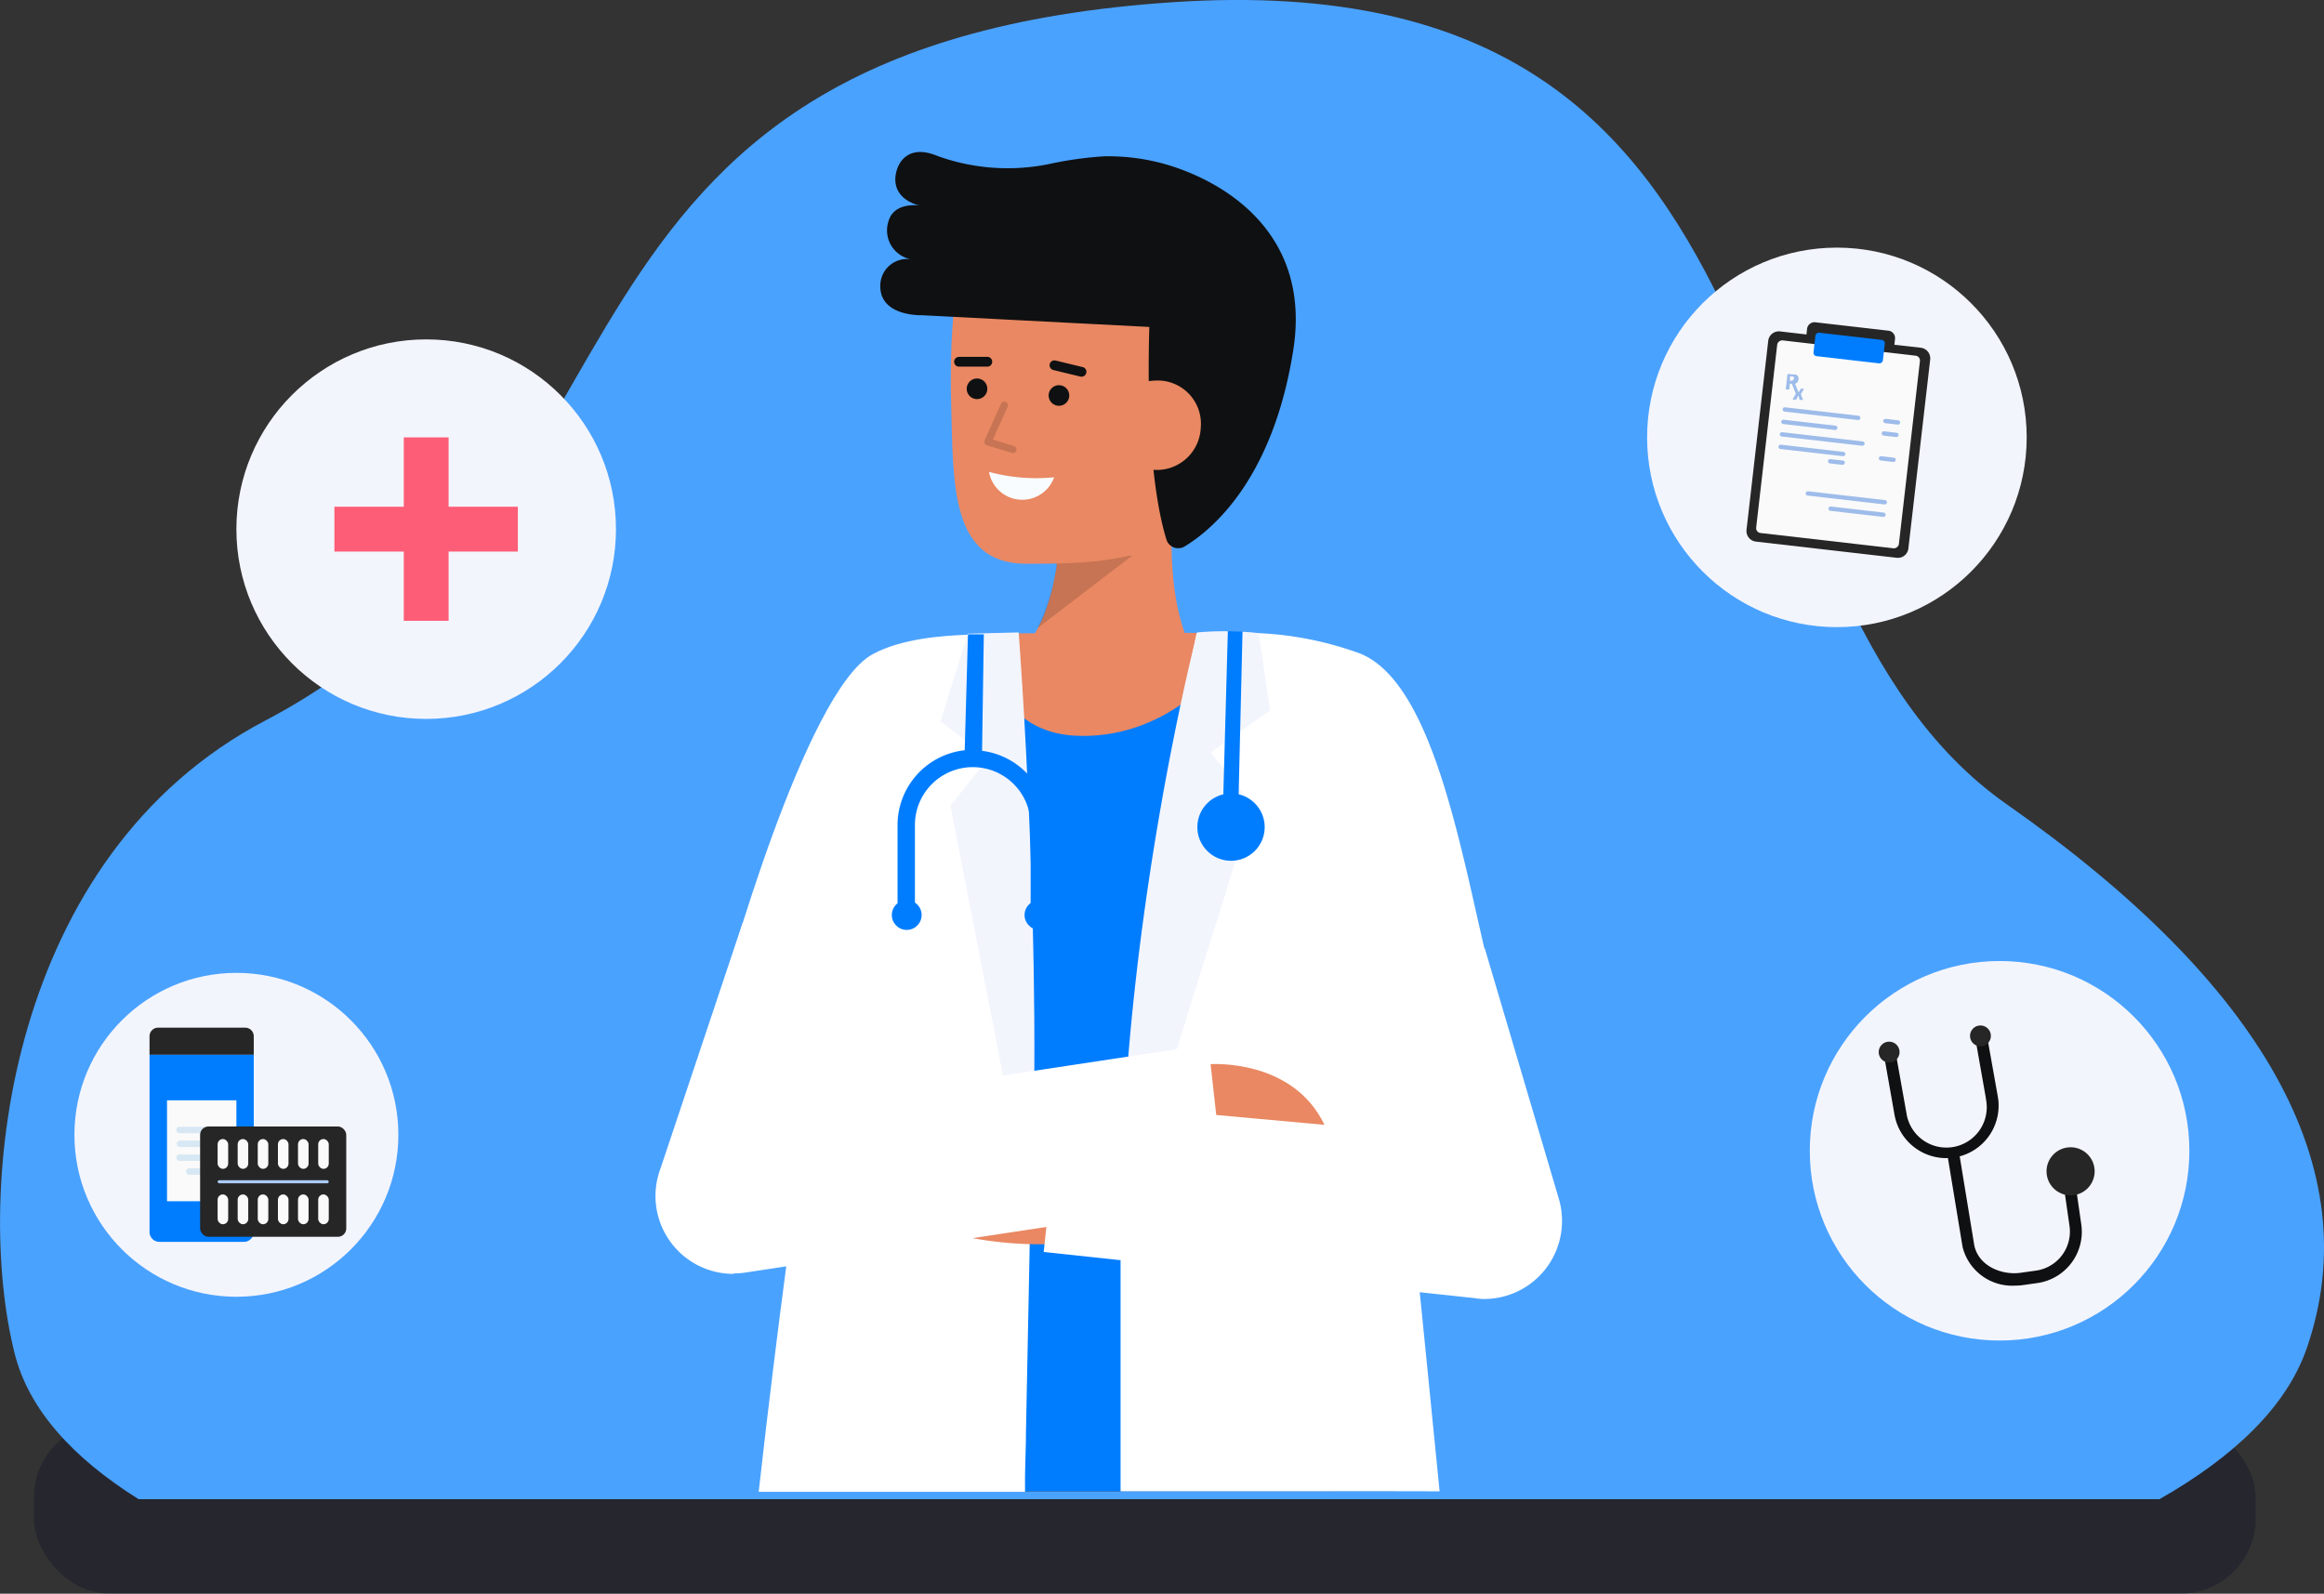 <svg id="Doctor" xmlns="http://www.w3.org/2000/svg" viewBox="0 0 198 135.8"><rect x="0" y="0" width="198" height="135.8" fill="#333333" stroke="none"/><defs><style>.cls-1{fill:#000222;opacity:0.25;}.cls-2{fill:#4aa2ff;}.cls-3{fill:#dee8f5;}.cls-4,.cls-8{fill:#0f1011;}.cls-4{opacity:0.07;}.cls-4,.cls-7{isolation:isolate;}.cls-5{fill:#262626;}.cls-6{fill:#e98862;}.cls-7,.cls-9{opacity:0.15;}.cls-10{fill:#f8fcff;}.cls-11{fill:#007dff;}.cls-12{fill:#fff;}.cls-13{fill:#f3f5fd;}.cls-14{fill:#fd5d76;}.cls-15{fill:#fafafa;}.cls-16{fill:#d7e8f4;}.cls-17{fill:#abcbff;}.cls-18{fill:#9ebcea;}</style></defs><rect class="cls-1" x="2.89" y="121.19" width="189.29" height="14.61" rx="6.4"/><path class="cls-2" d="M818.39,405.48c-1.7,4.92-6.12,9.2-12.55,12.86H633.67c-5.64-3.54-9.37-7.67-10.56-12.41-3.49-13.84-.63-42.42,21.37-53.95,34.57-18.12,21-57.52,77.43-61.21s44.41,49.79,70.94,68.37C814.61,374.37,823.68,390.18,818.39,405.48Z" transform="translate(-621.86 -290.59)"/><polygon class="cls-3" points="113.62 127.08 72.78 127.08 72.82 126.65 87.27 125.66 95.44 125.1 113.13 123.89 113.62 127.08"/><polygon class="cls-4" points="113.62 127.08 72.78 127.08 72.82 126.65 87.27 125.66 95.44 125.1 113.13 123.89 113.62 127.08"/><path class="cls-5" d="M740.71,417.67H693.24l.18-1,.16.05.48-3.25,15.15-.94,8-.5,23.26-1.43Z" transform="translate(-621.86 -290.59)"/><path class="cls-6" d="M721.68,337.13c0-.11,0-.22,0-.33,0-1.11,0-2.32.15-3.64l-1.38-.25-8.37-1.55a35.3,35.3,0,0,1-.1,6.5l-.09.75s0,.05,0,.07c0,.33-.1.66-.16,1s-.08.42-.13.64a7.91,7.91,0,0,1-.19.81c-.07.27-.14.53-.23.79s-.16.52-.26.77a10.38,10.38,0,0,1-.65,1.44h0a7.18,7.18,0,0,1-1.9,2.34h15.33C722.71,344.8,721.72,341.94,721.68,337.13Z" transform="translate(-621.86 -290.59)"/><path class="cls-7" d="M710.23,344.13l8.1-6.2-6.36-.06A17.56,17.56,0,0,1,710.23,344.13Z" transform="translate(-621.86 -290.59)"/><path class="cls-6" d="M727.36,328.18c-.68,3.9-2.8,7.59-6.25,8.85-4.08,1.5-7.11,1.6-11.81,1.6-6.43,0-6.22-6.7-6.4-13.46s.36-14.05,2.9-16.41c5.07-4.72,20-1.73,21.76,6.16C728.49,319,728,324.47,727.36,328.18Z" transform="translate(-621.86 -290.59)"/><path class="cls-8" d="M699.46,312.68a2.5,2.5,0,0,1-1.91-3.21c.47-1.74,2.7-1.36,2.7-1.36s-2.11-.38-2.11-2.23c0-1.16.89-3.13,3.59-2a17.62,17.62,0,0,0,9.5.69,31.07,31.07,0,0,1,4.7-.66h0a17.82,17.82,0,0,1,5.38.72c4.9,1.46,12.31,5.85,10.73,15.81-1.75,11.1-7,15.35-9.26,16.72a1.06,1.06,0,0,1-1.44-.36,1.6,1.6,0,0,1-.1-.23c-.65-2.08-1.77-7.32-1.46-18.12l-19.38-1s-3.54.13-3.54-2.46A2.28,2.28,0,0,1,699.46,312.68Z" transform="translate(-621.86 -290.59)"/><circle class="cls-8" cx="90.22" cy="33.7" r="0.88"/><circle class="cls-8" cx="83.24" cy="33.13" r="0.88"/><path class="cls-8" d="M703.57,321.83h0l2.34,0a.42.42,0,1,0,0-.83h0l-2.34,0a.42.42,0,0,0-.42.42A.41.41,0,0,0,703.57,321.83Z" transform="translate(-621.86 -290.59)"/><path class="cls-8" d="M714,322.69a.42.42,0,0,0,.42-.42.41.41,0,0,0-.32-.4l-2.31-.56a.42.42,0,0,0-.5.31.43.43,0,0,0,.31.5l2.31.56Z" transform="translate(-621.86 -290.59)"/><path class="cls-6" d="M716.69,326.45a3.75,3.75,0,1,0,7.47.62,3.69,3.69,0,0,0-3.43-4.05C718.06,322.94,716.86,324.39,716.69,326.45Z" transform="translate(-621.86 -290.59)"/><g class="cls-9"><path d="M708.16,329.2a.3.3,0,0,0,.3-.31.31.31,0,0,0-.21-.29l-1.8-.55,1.26-2.81a.31.31,0,0,0-.16-.4.3.3,0,0,0-.4.15l-1.4,3.12a.31.31,0,0,0,.15.41h0l2.13.65Z" transform="translate(-621.86 -290.59)"/></g><path class="cls-10" d="M711.67,331.26a15.44,15.44,0,0,1-5.55-.46,2.88,2.88,0,0,0,5.55.46Z" transform="translate(-621.86 -290.59)"/><path class="cls-11" d="M739.76,400.4c1.09,6.11,2.65,12.29,3.66,17.27H689.47c.74-5.34,2-12.08,2.8-19.69a107.59,107.59,0,0,0,.56-12,142.58,142.58,0,0,0-1.3-14.39c-1.57-13.31-2.37-25.84,12.46-26.48h.33l1.35,0h.12c0,.79,1.21,1.39,3,1.81h0a42.09,42.09,0,0,0,14.44.12l.12,0a9.36,9.36,0,0,0,3-1,2,2,0,0,0,.33-.25,1.19,1.19,0,0,0,.42-.71h.53c.5,0,1,0,1.46.07,5,.36,9,2.05,11.49,4.52,6.61,6.61,3.1,16.42.26,26.07a64.57,64.57,0,0,0-2.23,9.55h0c-.07.58-.13,1.15-.16,1.71s0,1,0,1.49A70,70,0,0,0,739.76,400.4Z" transform="translate(-621.86 -290.59)"/><path class="cls-6" d="M705.68,344.6c.15,3.36,2,8.29,7.62,8.67,7.51.49,13.33-5.33,13.77-8.75h-2.14c-2.71,0-14.89,0-17.26.05Z" transform="translate(-621.86 -290.59)"/><path class="cls-12" d="M742.82,400.73c.53,5.24,1.1,11,1.69,16.94H717.33c0-.66,0-1.33,0-2,0-1.21,0-2.41,0-3.61,0-4.91,0-9.63,0-14.08,0-1.29,0-2.56.07-3.81,0-.57,0-1.14,0-1.7v-.08c.09-2.71.2-5.29.35-7.75.09-1.39.19-2.74.3-4,.05-.64.11-1.27.17-1.88.82-8.34,3.09-20.92,4.49-28.28l.67-3.52c0-.17.07-.33.1-.48s0-.18,0-.27h0l.33-1.67h0s1-.07,2.62-.06l1.25,0,1.38.06a28.8,28.8,0,0,1,8.73,1.76c6.3,2.62,8.62,17.29,11,27.08a.13.13,0,0,1,0,.06l-6.48,22.72C742.5,397.63,742.66,399.16,742.82,400.73Z" transform="translate(-621.86 -290.59)"/><path class="cls-13" d="M723.86,344.48s-6.5,25-6.5,50.72l11.24-35.95L725,354.71l5.06-3.59-.95-6.58A27,27,0,0,0,723.86,344.48Z" transform="translate(-621.86 -290.59)"/><path class="cls-12" d="M709.78,379.11c0,.75,0,1.68,0,2.76,0,1.73,0,3.86-.09,6.32,0,1.8-.06,3.76-.1,5.89h0c0,.42,0,.85,0,1.28l0,1.25c-.09,4.77-.2,10.18-.32,16,0,1.21-.06,2.44-.08,3.68l0,1.42H686.5c.84-7.49,1.64-13.86,2.34-19.17,1.37-10.36,2.39-16.67,2.72-19.39l-7.85-4.25-.22-.12s6.92-25.28,12.71-28.44c2.53-1.37,6-1.57,8-1.66h.08c2.52-.12,4.32-.12,4.32-.12v.05c0,.15,0,.69.09,1.54h0c0,.11,0,.22,0,.35s0,.25,0,.38c.07,1.23.16,2.9.26,4.91h0c.07,1.38.14,2.93.21,4.59,0,.91.08,1.86.11,2.83h0c.1,2.61.2,5.44.27,8.38h0c0,.66,0,1.33,0,2C709.74,372.71,709.78,375.93,709.78,379.11Z" transform="translate(-621.86 -290.59)"/><path class="cls-13" d="M708.65,344.48s2.15,27.91,1,49.76l-6.82-35,3.27-4.07-4.11-3.1,2.32-7.48Z" transform="translate(-621.86 -290.59)"/><path class="cls-6" d="M712.61,396.55s-13.22,1.21-18.27-6.37a1.14,1.14,0,0,1,.32-1.59,1.13,1.13,0,0,1,.91-.16c4.63,1.13,14.25,3.09,14.08-.24l7.33,2.26Z" transform="translate(-621.86 -290.59)"/><path class="cls-12" d="M748.29,401.28a6.64,6.64,0,0,0,6.65-6.66,6.53,6.53,0,0,0-.25-1.81l-6.33-21.41-12,5.52,2.84,10-27-2.89-1.42,13.24,36.76,3.94C747.81,401.26,748.05,401.28,748.29,401.28Z" transform="translate(-621.86 -290.59)"/><path class="cls-12" d="M684.34,399.1a6.63,6.63,0,0,0,1-.07l41.4-6.27-2-13.16-30.28,4.58L698.21,374l-13.07-4.8-7,20.94a6.64,6.64,0,0,0,6.24,9Z" transform="translate(-621.86 -290.59)"/><path class="cls-6" d="M725,381.27s7-.5,9.7,5.17l-9.22-.84Z" transform="translate(-621.86 -290.59)"/><polygon class="cls-11" points="105.49 69.38 105.86 53.8 104.61 53.78 104.18 69.32 105.49 69.38"/><path class="cls-11" d="M704.05,354.52l.28-9.88,1.35,0-.15,9.93a6.42,6.42,0,0,1,5.62,6.36v7.66h-1.48v-7.66a4.93,4.93,0,0,0-9.86-.08v7.74h-1.48v-7.66A6.42,6.42,0,0,1,704.05,354.52Z" transform="translate(-621.86 -290.59)"/><circle class="cls-11" cx="104.88" cy="70.48" r="2.87"/><circle class="cls-11" cx="88.56" cy="77.97" r="1.27"/><circle class="cls-11" cx="77.25" cy="77.97" r="1.27"/><circle class="cls-13" cx="36.31" cy="45.09" r="16.17"/><circle class="cls-13" cx="170.36" cy="98.06" r="16.17"/><circle class="cls-13" cx="156.5" cy="37.27" r="16.17"/><circle class="cls-13" cx="20.14" cy="96.7" r="13.8"/><rect class="cls-14" x="34.4" y="37.27" width="3.82" height="15.63"/><rect class="cls-14" x="28.49" y="43.18" width="15.63" height="3.82"/><path class="cls-5" d="M643.48,378.89v1.58H634.6v-1.58a.73.73,0,0,1,.73-.73h7.42A.73.73,0,0,1,643.48,378.89Z" transform="translate(-621.86 -290.59)"/><path class="cls-11" d="M643.48,380.47v15.1a.84.84,0,0,1-.83.84h-7.22a.84.84,0,0,1-.83-.84h0v-15.1Z" transform="translate(-621.86 -290.59)"/><rect class="cls-15" x="14.23" y="93.76" width="5.91" height="8.6"/><path class="cls-16" d="M640.88,387.15h-3.67a.28.28,0,1,1,0-.55h3.67a.28.28,0,0,1,0,.55Z" transform="translate(-621.86 -290.59)"/><path class="cls-16" d="M640.88,388.33h-3.67a.27.27,0,0,1-.29-.26.28.28,0,0,1,.27-.29h3.69a.28.28,0,1,1,0,.55Z" transform="translate(-621.86 -290.59)"/><path class="cls-16" d="M640.88,389.51h-3.67a.28.28,0,1,1,0-.55h3.67a.28.28,0,0,1,0,.55Z" transform="translate(-621.86 -290.59)"/><path class="cls-16" d="M640.12,390.69H638a.27.27,0,0,1-.29-.27.28.28,0,0,1,.27-.28h2.17a.28.28,0,1,1,0,.55Z" transform="translate(-621.86 -290.59)"/><rect class="cls-5" x="17.05" y="95.99" width="12.45" height="9.4" rx="0.71"/><rect class="cls-17" x="18.54" y="100.57" width="9.47" height="0.26" rx="0.13"/><rect class="cls-15" x="18.54" y="97.06" width="0.9" height="2.54" rx="0.45"/><rect class="cls-15" x="20.25" y="97.06" width="0.9" height="2.54" rx="0.45"/><rect class="cls-15" x="21.96" y="97.06" width="0.9" height="2.54" rx="0.45"/><rect class="cls-15" x="23.68" y="97.06" width="0.9" height="2.54" rx="0.45"/><rect class="cls-15" x="25.39" y="97.06" width="0.9" height="2.54" rx="0.45"/><rect class="cls-15" x="27.11" y="97.06" width="0.9" height="2.54" rx="0.45"/><rect class="cls-15" x="18.54" y="101.78" width="0.9" height="2.54" rx="0.45"/><rect class="cls-15" x="20.25" y="101.78" width="0.9" height="2.54" rx="0.45"/><rect class="cls-15" x="21.96" y="101.78" width="0.9" height="2.54" rx="0.45"/><rect class="cls-15" x="23.68" y="101.78" width="0.9" height="2.54" rx="0.45"/><rect class="cls-15" x="25.39" y="101.78" width="0.9" height="2.54" rx="0.45"/><rect class="cls-15" x="27.11" y="101.78" width="0.9" height="2.54" rx="0.45"/><path class="cls-5" d="M775.82,318.6l-.05.49-2.26-.26a.91.91,0,0,0-1,.8l-1.85,16.11a.91.91,0,0,0,.79,1l12,1.38a.9.9,0,0,0,1-.79h0l1.86-16.11a.92.92,0,0,0-.8-1l-2.25-.25.05-.5a.63.63,0,0,0-.55-.7h0l-6.25-.72A.64.64,0,0,0,775.82,318.6Z" transform="translate(-621.86 -290.59)"/><rect class="cls-15" x="770.24" y="322.36" width="16.52" height="12.24" rx="0.41" transform="translate(-258.67 773.74) rotate(-83.44)"/><rect class="cls-11" x="778.44" y="317.3" width="2.01" height="5.95" rx="0.28" transform="translate(-249.68 767.41) rotate(-83.44)"/><rect class="cls-18" x="779.02" y="329.54" width="0.37" height="6.97" rx="0.18" transform="translate(-262.56 778.48) rotate(-83.44)"/><rect class="cls-18" x="779.93" y="331.76" width="0.37" height="4.9" rx="0.18" transform="translate(-262.93 780.43) rotate(-83.44)"/><rect class="cls-18" x="776.9" y="322.52" width="0.37" height="6.67" rx="0.18" transform="translate(-257.31 770.02) rotate(-83.44)"/><rect class="cls-18" x="775.87" y="324.4" width="0.37" height="4.82" rx="0.18" transform="translate(-259.18 769.84) rotate(-83.44)"/><rect class="cls-18" x="776.96" y="324.37" width="0.37" height="7.28" rx="0.18" transform="translate(-259.4 771.99) rotate(-83.44)"/><rect class="cls-18" x="776.08" y="326.12" width="0.37" height="5.74" rx="0.18" transform="translate(-261.15 771.98) rotate(-83.44)"/><path class="cls-18" d="M775.29,324.18l.27-.47-.28,0-.18.32-.3-.74a.39.39,0,0,0,.19-.12.41.41,0,0,0,.09-.23.38.38,0,0,0,0-.21.42.42,0,0,0-.09-.14.51.51,0,0,0-.16-.09l-.19,0-.49-.05-.15,1.33.3,0,.06-.49.16,0,.34.85-.28.5.31,0,.19-.35.11.38.29,0Zm-.77-1.14h-.16l0-.38.15,0a.28.28,0,0,1,.18.06.15.15,0,0,1,0,.14.22.22,0,0,1-.08.14A.32.32,0,0,1,774.52,323Z" transform="translate(-621.86 -290.59)"/><rect class="cls-18" x="782.87" y="325.82" width="0.37" height="1.45" rx="0.18" transform="translate(-252.7 776.56) rotate(-83.44)"/><rect class="cls-18" x="782.75" y="326.88" width="0.37" height="1.45" rx="0.18" transform="translate(-253.87 777.38) rotate(-83.44)"/><rect class="cls-18" x="782.63" y="327.94" width="0.37" height="1.45" rx="0.18" transform="matrix(0.11, -0.99, 0.99, 0.11, -255.03, 778.2)"/><rect class="cls-18" x="782.51" y="329.01" width="0.37" height="1.45" rx="0.18" transform="translate(-256.2 779.02) rotate(-83.44)"/><path class="cls-8" d="M788.91,389.1l-1,.17a4.48,4.48,0,0,1-4.64-3.68l-.93-5.27,1-.18.94,5.27a3.44,3.44,0,1,0,6.78-1.15v-.05l-.93-5.27,1-.18.94,5.27A4.47,4.47,0,0,1,788.91,389.1Z" transform="translate(-621.86 -290.59)"/><circle class="cls-5" cx="160.95" cy="89.65" r="0.89"/><circle class="cls-5" cx="168.73" cy="88.27" r="0.89"/><path class="cls-8" d="M793.57,400.14a4.36,4.36,0,0,1-4.5-3.28l-1.34-8.13,1-.17,1.33,8.12c.35,1.78,2.34,2.61,4,2.36l1.27-.18a3.36,3.36,0,0,0,2.85-3.79h0l-.55-3.83,1-.15.55,3.83a4.41,4.41,0,0,1-3.73,5h0l-1.27.18A4.6,4.6,0,0,1,793.57,400.14Z" transform="translate(-621.86 -290.59)"/><circle class="cls-5" cx="176.41" cy="99.81" r="2.05"/></svg>